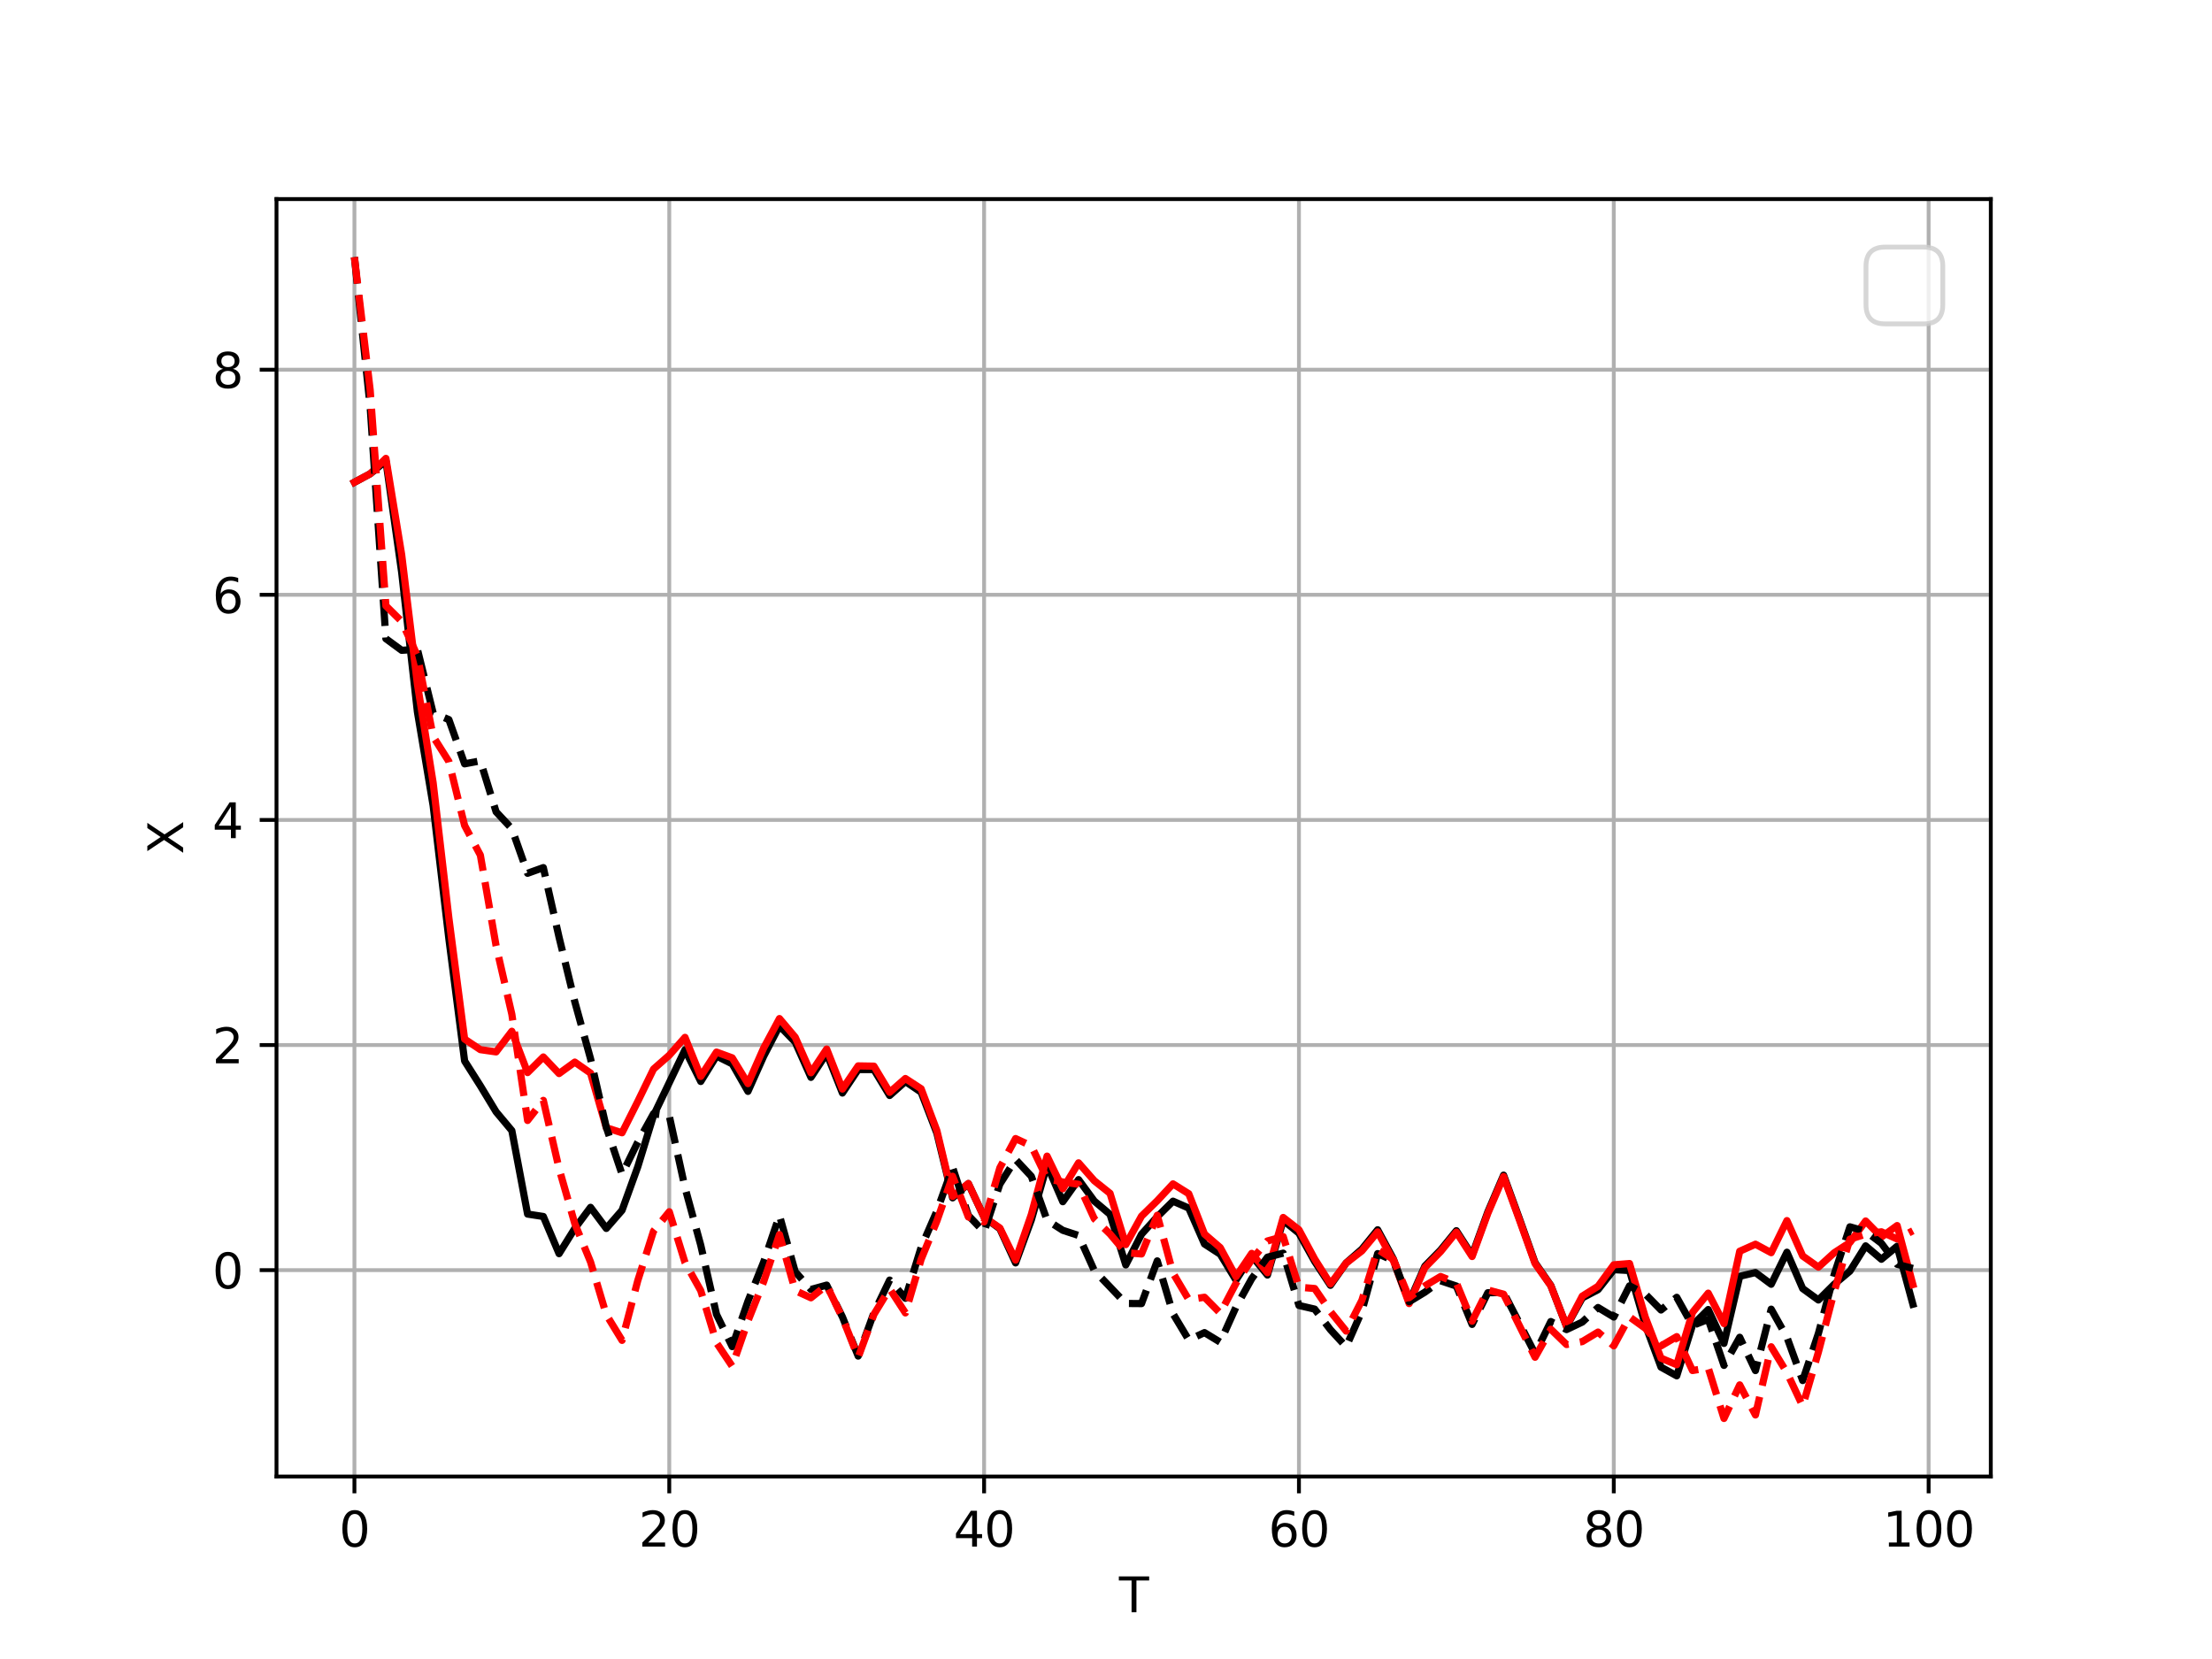 <?xml version="1.0" encoding="utf-8" standalone="no"?>
<!DOCTYPE svg PUBLIC "-//W3C//DTD SVG 1.1//EN"
  "http://www.w3.org/Graphics/SVG/1.1/DTD/svg11.dtd">
<svg xmlns:xlink="http://www.w3.org/1999/xlink" width="460.8pt" height="345.6pt" viewBox="0 0 460.8 345.6" xmlns="http://www.w3.org/2000/svg" version="1.1">
 <defs>
  <style type="text/css">*{stroke-linejoin: round; stroke-linecap: butt}</style>
 </defs>
 <g id="figure_1">
  <g id="patch_1">
   <path d="M 0 345.6 
L 460.8 345.6 
L 460.8 0 
L 0 0 
z
" style="fill: #ffffff"/>
  </g>
  <g id="axes_1">
   <g id="patch_2">
    <path d="M 57.6 307.584 
L 414.72 307.584 
L 414.72 41.472 
L 57.6 41.472 
z
" style="fill: #ffffff"/>
   </g>
   <g id="matplotlib.axis_1">
    <g id="xtick_1">
     <g id="line2d_1">
      <path d="M 73.833 307.584 
L 73.833 41.472 
" clip-path="url(#p6dce36d40b)" style="fill: none; stroke: #b0b0b0; stroke-width: 0.8; stroke-linecap: square"/>
     </g>
     <g id="line2d_2">
      <defs>
       <path id="m570aba5353" d="M 0 0 
L 0 3.5 
" style="stroke: #000000; stroke-width: 0.8"/>
      </defs>
      <g>
       <use xlink:href="#m570aba5353" x="73.833" y="307.584" style="stroke: #000000; stroke-width: 0.8"/>
      </g>
     </g>
     <g id="text_1">
      <!-- 0 -->
      <g transform="translate(70.651 322.182) scale(0.1 -0.1)">
       <defs>
        <path id="DejaVuSans-30" d="M 2034 4250 
Q 1547 4250 1301 3770 
Q 1056 3291 1056 2328 
Q 1056 1369 1301 889 
Q 1547 409 2034 409 
Q 2525 409 2770 889 
Q 3016 1369 3016 2328 
Q 3016 3291 2770 3770 
Q 2525 4250 2034 4250 
z
M 2034 4750 
Q 2819 4750 3233 4129 
Q 3647 3509 3647 2328 
Q 3647 1150 3233 529 
Q 2819 -91 2034 -91 
Q 1250 -91 836 529 
Q 422 1150 422 2328 
Q 422 3509 836 4129 
Q 1250 4750 2034 4750 
z
" transform="scale(0.016)"/>
       </defs>
       <use xlink:href="#DejaVuSans-30"/>
      </g>
     </g>
    </g>
    <g id="xtick_2">
     <g id="line2d_3">
      <path d="M 139.42 307.584 
L 139.42 41.472 
" clip-path="url(#p6dce36d40b)" style="fill: none; stroke: #b0b0b0; stroke-width: 0.8; stroke-linecap: square"/>
     </g>
     <g id="line2d_4">
      <g>
       <use xlink:href="#m570aba5353" x="139.42" y="307.584" style="stroke: #000000; stroke-width: 0.8"/>
      </g>
     </g>
     <g id="text_2">
      <!-- 20 -->
      <g transform="translate(133.057 322.182) scale(0.1 -0.1)">
       <defs>
        <path id="DejaVuSans-32" d="M 1228 531 
L 3431 531 
L 3431 0 
L 469 0 
L 469 531 
Q 828 903 1448 1529 
Q 2069 2156 2228 2338 
Q 2531 2678 2651 2914 
Q 2772 3150 2772 3378 
Q 2772 3750 2511 3984 
Q 2250 4219 1831 4219 
Q 1534 4219 1204 4116 
Q 875 4013 500 3803 
L 500 4441 
Q 881 4594 1212 4672 
Q 1544 4750 1819 4750 
Q 2544 4750 2975 4387 
Q 3406 4025 3406 3419 
Q 3406 3131 3298 2873 
Q 3191 2616 2906 2266 
Q 2828 2175 2409 1742 
Q 1991 1309 1228 531 
z
" transform="scale(0.016)"/>
       </defs>
       <use xlink:href="#DejaVuSans-32"/>
       <use xlink:href="#DejaVuSans-30" x="63.623"/>
      </g>
     </g>
    </g>
    <g id="xtick_3">
     <g id="line2d_5">
      <path d="M 205.006 307.584 
L 205.006 41.472 
" clip-path="url(#p6dce36d40b)" style="fill: none; stroke: #b0b0b0; stroke-width: 0.8; stroke-linecap: square"/>
     </g>
     <g id="line2d_6">
      <g>
       <use xlink:href="#m570aba5353" x="205.006" y="307.584" style="stroke: #000000; stroke-width: 0.8"/>
      </g>
     </g>
     <g id="text_3">
      <!-- 40 -->
      <g transform="translate(198.644 322.182) scale(0.1 -0.1)">
       <defs>
        <path id="DejaVuSans-34" d="M 2419 4116 
L 825 1625 
L 2419 1625 
L 2419 4116 
z
M 2253 4666 
L 3047 4666 
L 3047 1625 
L 3713 1625 
L 3713 1100 
L 3047 1100 
L 3047 0 
L 2419 0 
L 2419 1100 
L 313 1100 
L 313 1709 
L 2253 4666 
z
" transform="scale(0.016)"/>
       </defs>
       <use xlink:href="#DejaVuSans-34"/>
       <use xlink:href="#DejaVuSans-30" x="63.623"/>
      </g>
     </g>
    </g>
    <g id="xtick_4">
     <g id="line2d_7">
      <path d="M 270.593 307.584 
L 270.593 41.472 
" clip-path="url(#p6dce36d40b)" style="fill: none; stroke: #b0b0b0; stroke-width: 0.8; stroke-linecap: square"/>
     </g>
     <g id="line2d_8">
      <g>
       <use xlink:href="#m570aba5353" x="270.593" y="307.584" style="stroke: #000000; stroke-width: 0.8"/>
      </g>
     </g>
     <g id="text_4">
      <!-- 60 -->
      <g transform="translate(264.231 322.182) scale(0.1 -0.1)">
       <defs>
        <path id="DejaVuSans-36" d="M 2113 2584 
Q 1688 2584 1439 2293 
Q 1191 2003 1191 1497 
Q 1191 994 1439 701 
Q 1688 409 2113 409 
Q 2538 409 2786 701 
Q 3034 994 3034 1497 
Q 3034 2003 2786 2293 
Q 2538 2584 2113 2584 
z
M 3366 4563 
L 3366 3988 
Q 3128 4100 2886 4159 
Q 2644 4219 2406 4219 
Q 1781 4219 1451 3797 
Q 1122 3375 1075 2522 
Q 1259 2794 1537 2939 
Q 1816 3084 2150 3084 
Q 2853 3084 3261 2657 
Q 3669 2231 3669 1497 
Q 3669 778 3244 343 
Q 2819 -91 2113 -91 
Q 1303 -91 875 529 
Q 447 1150 447 2328 
Q 447 3434 972 4092 
Q 1497 4750 2381 4750 
Q 2619 4750 2861 4703 
Q 3103 4656 3366 4563 
z
" transform="scale(0.016)"/>
       </defs>
       <use xlink:href="#DejaVuSans-36"/>
       <use xlink:href="#DejaVuSans-30" x="63.623"/>
      </g>
     </g>
    </g>
    <g id="xtick_5">
     <g id="line2d_9">
      <path d="M 336.18 307.584 
L 336.18 41.472 
" clip-path="url(#p6dce36d40b)" style="fill: none; stroke: #b0b0b0; stroke-width: 0.8; stroke-linecap: square"/>
     </g>
     <g id="line2d_10">
      <g>
       <use xlink:href="#m570aba5353" x="336.18" y="307.584" style="stroke: #000000; stroke-width: 0.8"/>
      </g>
     </g>
     <g id="text_5">
      <!-- 80 -->
      <g transform="translate(329.817 322.182) scale(0.1 -0.1)">
       <defs>
        <path id="DejaVuSans-38" d="M 2034 2216 
Q 1584 2216 1326 1975 
Q 1069 1734 1069 1313 
Q 1069 891 1326 650 
Q 1584 409 2034 409 
Q 2484 409 2743 651 
Q 3003 894 3003 1313 
Q 3003 1734 2745 1975 
Q 2488 2216 2034 2216 
z
M 1403 2484 
Q 997 2584 770 2862 
Q 544 3141 544 3541 
Q 544 4100 942 4425 
Q 1341 4750 2034 4750 
Q 2731 4750 3128 4425 
Q 3525 4100 3525 3541 
Q 3525 3141 3298 2862 
Q 3072 2584 2669 2484 
Q 3125 2378 3379 2068 
Q 3634 1759 3634 1313 
Q 3634 634 3220 271 
Q 2806 -91 2034 -91 
Q 1263 -91 848 271 
Q 434 634 434 1313 
Q 434 1759 690 2068 
Q 947 2378 1403 2484 
z
M 1172 3481 
Q 1172 3119 1398 2916 
Q 1625 2713 2034 2713 
Q 2441 2713 2670 2916 
Q 2900 3119 2900 3481 
Q 2900 3844 2670 4047 
Q 2441 4250 2034 4250 
Q 1625 4250 1398 4047 
Q 1172 3844 1172 3481 
z
" transform="scale(0.016)"/>
       </defs>
       <use xlink:href="#DejaVuSans-38"/>
       <use xlink:href="#DejaVuSans-30" x="63.623"/>
      </g>
     </g>
    </g>
    <g id="xtick_6">
     <g id="line2d_11">
      <path d="M 401.767 307.584 
L 401.767 41.472 
" clip-path="url(#p6dce36d40b)" style="fill: none; stroke: #b0b0b0; stroke-width: 0.8; stroke-linecap: square"/>
     </g>
     <g id="line2d_12">
      <g>
       <use xlink:href="#m570aba5353" x="401.767" y="307.584" style="stroke: #000000; stroke-width: 0.8"/>
      </g>
     </g>
     <g id="text_6">
      <!-- 100 -->
      <g transform="translate(392.223 322.182) scale(0.1 -0.1)">
       <defs>
        <path id="DejaVuSans-31" d="M 794 531 
L 1825 531 
L 1825 4091 
L 703 3866 
L 703 4441 
L 1819 4666 
L 2450 4666 
L 2450 531 
L 3481 531 
L 3481 0 
L 794 0 
L 794 531 
z
" transform="scale(0.016)"/>
       </defs>
       <use xlink:href="#DejaVuSans-31"/>
       <use xlink:href="#DejaVuSans-30" x="63.623"/>
       <use xlink:href="#DejaVuSans-30" x="127.246"/>
      </g>
     </g>
    </g>
    <g id="text_7">
     <!-- T -->
     <g transform="translate(233.106 335.861) scale(0.1 -0.1)">
      <defs>
       <path id="DejaVuSans-54" d="M -19 4666 
L 3928 4666 
L 3928 4134 
L 2272 4134 
L 2272 0 
L 1638 0 
L 1638 4134 
L -19 4134 
L -19 4666 
z
" transform="scale(0.016)"/>
      </defs>
      <use xlink:href="#DejaVuSans-54"/>
     </g>
    </g>
   </g>
   <g id="matplotlib.axis_2">
    <g id="ytick_1">
     <g id="line2d_13">
      <path d="M 57.6 264.593 
L 414.72 264.593 
" clip-path="url(#p6dce36d40b)" style="fill: none; stroke: #b0b0b0; stroke-width: 0.8; stroke-linecap: square"/>
     </g>
     <g id="line2d_14">
      <defs>
       <path id="m8859c4e2e6" d="M 0 0 
L -3.5 0 
" style="stroke: #000000; stroke-width: 0.8"/>
      </defs>
      <g>
       <use xlink:href="#m8859c4e2e6" x="57.6" y="264.593" style="stroke: #000000; stroke-width: 0.8"/>
      </g>
     </g>
     <g id="text_8">
      <!-- 0 -->
      <g transform="translate(44.237 268.393) scale(0.1 -0.1)">
       <use xlink:href="#DejaVuSans-30"/>
      </g>
     </g>
    </g>
    <g id="ytick_2">
     <g id="line2d_15">
      <path d="M 57.6 217.699 
L 414.72 217.699 
" clip-path="url(#p6dce36d40b)" style="fill: none; stroke: #b0b0b0; stroke-width: 0.8; stroke-linecap: square"/>
     </g>
     <g id="line2d_16">
      <g>
       <use xlink:href="#m8859c4e2e6" x="57.6" y="217.699" style="stroke: #000000; stroke-width: 0.8"/>
      </g>
     </g>
     <g id="text_9">
      <!-- 2 -->
      <g transform="translate(44.237 221.498) scale(0.1 -0.1)">
       <use xlink:href="#DejaVuSans-32"/>
      </g>
     </g>
    </g>
    <g id="ytick_3">
     <g id="line2d_17">
      <path d="M 57.6 170.804 
L 414.72 170.804 
" clip-path="url(#p6dce36d40b)" style="fill: none; stroke: #b0b0b0; stroke-width: 0.8; stroke-linecap: square"/>
     </g>
     <g id="line2d_18">
      <g>
       <use xlink:href="#m8859c4e2e6" x="57.6" y="170.804" style="stroke: #000000; stroke-width: 0.8"/>
      </g>
     </g>
     <g id="text_10">
      <!-- 4 -->
      <g transform="translate(44.237 174.603) scale(0.1 -0.1)">
       <use xlink:href="#DejaVuSans-34"/>
      </g>
     </g>
    </g>
    <g id="ytick_4">
     <g id="line2d_19">
      <path d="M 57.6 123.91 
L 414.72 123.91 
" clip-path="url(#p6dce36d40b)" style="fill: none; stroke: #b0b0b0; stroke-width: 0.8; stroke-linecap: square"/>
     </g>
     <g id="line2d_20">
      <g>
       <use xlink:href="#m8859c4e2e6" x="57.6" y="123.91" style="stroke: #000000; stroke-width: 0.8"/>
      </g>
     </g>
     <g id="text_11">
      <!-- 6 -->
      <g transform="translate(44.237 127.709) scale(0.1 -0.1)">
       <use xlink:href="#DejaVuSans-36"/>
      </g>
     </g>
    </g>
    <g id="ytick_5">
     <g id="line2d_21">
      <path d="M 57.6 77.015 
L 414.72 77.015 
" clip-path="url(#p6dce36d40b)" style="fill: none; stroke: #b0b0b0; stroke-width: 0.8; stroke-linecap: square"/>
     </g>
     <g id="line2d_22">
      <g>
       <use xlink:href="#m8859c4e2e6" x="57.6" y="77.015" style="stroke: #000000; stroke-width: 0.8"/>
      </g>
     </g>
     <g id="text_12">
      <!-- 8 -->
      <g transform="translate(44.237 80.814) scale(0.1 -0.1)">
       <use xlink:href="#DejaVuSans-38"/>
      </g>
     </g>
    </g>
    <g id="text_13">
     <!-- X -->
     <g transform="translate(38.158 177.953) rotate(-90) scale(0.1 -0.1)">
      <defs>
       <path id="DejaVuSans-58" d="M 403 4666 
L 1081 4666 
L 2241 2931 
L 3406 4666 
L 4084 4666 
L 2584 2425 
L 4184 0 
L 3506 0 
L 2194 1984 
L 872 0 
L 191 0 
L 1856 2491 
L 403 4666 
z
" transform="scale(0.016)"/>
      </defs>
      <use xlink:href="#DejaVuSans-58"/>
     </g>
    </g>
   </g>
   <g id="line2d_23">
    <path d="M 73.833 100.463 
L 77.112 98.705 
L 80.391 95.999 
L 83.671 119.196 
L 86.95 148.283 
L 90.229 167.808 
L 93.509 195.579 
L 96.788 221.023 
L 100.067 226.19 
L 103.347 231.61 
L 106.626 235.526 
L 109.905 252.914 
L 113.185 253.419 
L 116.464 261.16 
L 119.743 255.905 
L 123.023 251.512 
L 126.302 255.902 
L 129.581 252.131 
L 132.861 243.067 
L 136.14 232.385 
L 139.42 225.546 
L 142.699 218.683 
L 145.978 225.293 
L 149.258 219.989 
L 152.537 221.621 
L 155.816 227.353 
L 159.096 220.011 
L 162.375 213.693 
L 165.654 217.083 
L 168.934 224.431 
L 172.213 219.447 
L 175.492 227.696 
L 178.772 222.798 
L 182.051 222.81 
L 185.33 228.209 
L 188.61 225.296 
L 191.889 227.526 
L 195.168 236.066 
L 198.448 249.533 
L 201.727 246.564 
L 205.006 253.554 
L 208.286 255.965 
L 211.565 263.085 
L 214.844 254.136 
L 218.124 242.737 
L 221.403 250.335 
L 224.682 245.734 
L 227.962 250.204 
L 231.241 252.973 
L 234.52 263.508 
L 237.8 257.109 
L 241.079 253.473 
L 244.358 250.23 
L 247.638 251.662 
L 250.917 259.147 
L 254.196 261.273 
L 257.476 266.671 
L 260.755 261.585 
L 264.034 265.613 
L 267.314 254.211 
L 270.593 256.892 
L 273.872 262.778 
L 277.152 267.751 
L 280.431 263.088 
L 283.71 260.223 
L 286.99 256.185 
L 290.269 262.266 
L 293.548 271.243 
L 296.828 263.749 
L 300.107 260.405 
L 303.386 256.381 
L 306.666 261.484 
L 309.945 252.455 
L 313.224 244.809 
L 316.504 253.825 
L 319.783 263.041 
L 323.062 267.776 
L 326.342 276.33 
L 329.621 270.374 
L 332.9 268.66 
L 336.18 264.495 
L 339.459 264.67 
L 342.739 275.977 
L 346.018 284.799 
L 349.297 286.61 
L 352.577 276.057 
L 355.856 272.801 
L 359.135 279.855 
L 362.415 265.874 
L 365.694 265.095 
L 368.973 267.533 
L 372.253 260.864 
L 375.532 268.43 
L 378.811 270.81 
L 382.091 267.551 
L 385.37 264.801 
L 388.649 259.536 
L 391.929 262.325 
L 395.208 259.62 
L 398.487 271.697 
" clip-path="url(#p6dce36d40b)" style="fill: none; stroke: #000000; stroke-width: 1.5; stroke-linecap: square"/>
   </g>
   <g id="line2d_24">
    <path d="M 73.833 100.463 
L 77.112 98.705 
L 80.391 95.491 
L 83.671 115.527 
L 86.95 142.5 
L 90.229 163.057 
L 93.509 191.261 
L 96.788 216.458 
L 100.067 218.661 
L 103.347 219.128 
L 106.626 214.832 
L 109.905 223.439 
L 113.185 220.187 
L 116.464 223.639 
L 119.743 221.257 
L 123.023 223.549 
L 126.302 234.931 
L 129.581 235.976 
L 132.861 229.456 
L 136.14 222.711 
L 139.42 219.823 
L 142.699 216.104 
L 145.978 224.234 
L 149.258 219.166 
L 152.537 220.368 
L 155.816 225.737 
L 159.096 218.308 
L 162.375 212.19 
L 165.654 216.065 
L 168.934 223.477 
L 172.213 218.534 
L 175.492 226.874 
L 178.772 222.046 
L 182.051 222.101 
L 185.33 227.549 
L 188.61 224.674 
L 191.889 226.809 
L 195.168 235.518 
L 198.448 249.24 
L 201.727 246.549 
L 205.006 253.571 
L 208.286 255.809 
L 211.565 262.493 
L 214.844 253.001 
L 218.124 240.846 
L 221.403 247.648 
L 224.682 242.242 
L 227.962 245.973 
L 231.241 248.593 
L 234.52 259.275 
L 237.8 253.342 
L 241.079 250.137 
L 244.358 246.624 
L 247.638 248.676 
L 250.917 257.075 
L 254.196 259.896 
L 257.476 265.947 
L 260.755 261.102 
L 264.034 265.132 
L 267.314 253.622 
L 270.593 256.178 
L 273.872 262.272 
L 277.152 267.468 
L 280.431 263.118 
L 283.71 260.579 
L 286.99 256.623 
L 290.269 262.623 
L 293.548 271.557 
L 296.828 264.067 
L 300.107 260.723 
L 303.386 256.671 
L 306.666 261.755 
L 309.945 252.752 
L 313.224 245.092 
L 316.504 254.069 
L 319.783 263.217 
L 323.062 267.847 
L 326.342 276.261 
L 329.621 270.007 
L 332.9 267.959 
L 336.18 263.485 
L 339.459 263.219 
L 342.739 274.384 
L 346.018 282.935 
L 349.297 284.295 
L 352.577 273.406 
L 355.856 269.388 
L 359.135 275.727 
L 362.415 260.658 
L 365.694 259.192 
L 368.973 260.956 
L 372.253 254.276 
L 375.532 261.639 
L 378.811 263.963 
L 382.091 260.982 
L 385.37 258.842 
L 388.649 254.359 
L 391.929 257.709 
L 395.208 255.309 
L 398.487 267.595 
" clip-path="url(#p6dce36d40b)" style="fill: none; stroke: #ff0000; stroke-width: 1.5; stroke-linecap: square"/>
   </g>
   <g id="line2d_25">
    <path d="M 73.833 53.568 
L 77.112 84.741 
L 80.391 133.061 
L 83.671 135.472 
L 86.95 135.26 
L 90.229 148.53 
L 93.509 149.907 
L 96.788 159.122 
L 100.067 158.5 
L 103.347 169.115 
L 106.626 172.625 
L 109.905 181.918 
L 113.185 180.742 
L 116.464 195.249 
L 119.743 208.69 
L 123.023 220.563 
L 126.302 234.835 
L 129.581 244.615 
L 132.861 237.92 
L 136.14 232.011 
L 139.42 232.463 
L 142.699 247.408 
L 145.978 259.395 
L 149.258 273.807 
L 152.537 280.529 
L 155.816 271.057 
L 159.096 262.865 
L 162.375 253.197 
L 165.654 264.923 
L 168.934 268.622 
L 172.213 267.711 
L 175.492 274.338 
L 178.772 282.494 
L 182.051 273.481 
L 185.33 266.666 
L 188.61 270.453 
L 191.889 259.848 
L 195.168 252.292 
L 198.448 243.192 
L 201.727 253.207 
L 205.006 256.637 
L 208.286 246.68 
L 211.565 241.538 
L 214.844 245.043 
L 218.124 254.19 
L 221.403 256.296 
L 224.682 257.373 
L 227.962 264.669 
L 231.241 268.096 
L 234.52 271.535 
L 237.8 271.563 
L 241.079 262.667 
L 244.358 273.666 
L 247.638 279.131 
L 250.917 277.604 
L 254.196 279.601 
L 257.476 272.293 
L 260.755 266.376 
L 264.034 261.894 
L 267.314 261.055 
L 270.593 271.952 
L 273.872 272.713 
L 277.152 276.997 
L 280.431 280.563 
L 283.71 273.127 
L 286.99 261.15 
L 290.269 262.608 
L 293.548 271.177 
L 296.828 269.186 
L 300.107 266.81 
L 303.386 267.904 
L 306.666 275.898 
L 309.945 269.299 
L 313.224 269.26 
L 316.504 275.604 
L 319.783 281.993 
L 323.062 275.302 
L 326.342 276.974 
L 329.621 275.414 
L 332.9 272.378 
L 336.18 274.362 
L 339.459 267.865 
L 342.739 269.559 
L 346.018 272.895 
L 349.297 270.257 
L 352.577 276.144 
L 355.856 274.845 
L 359.135 284.434 
L 362.415 278.58 
L 365.694 285.516 
L 368.973 272.726 
L 372.253 278.581 
L 375.532 287.588 
L 378.811 277.768 
L 382.091 265.512 
L 385.37 255.572 
L 388.649 256.513 
L 391.929 259.003 
L 395.208 263.373 
L 398.487 264.241 
" clip-path="url(#p6dce36d40b)" style="fill: none; stroke-dasharray: 5.55,2.4; stroke-dashoffset: 0; stroke: #000000; stroke-width: 1.5"/>
   </g>
   <g id="line2d_26">
    <path d="M 73.833 53.568 
L 77.112 81.24 
L 80.391 126.203 
L 83.671 129.459 
L 86.95 136.601 
L 90.229 153.426 
L 93.509 158.63 
L 96.788 171.976 
L 100.067 178.141 
L 103.347 197.038 
L 106.626 211.289 
L 109.905 233.413 
L 113.185 229.23 
L 116.464 243.439 
L 119.743 254.912 
L 123.023 262.898 
L 126.302 273.866 
L 129.581 279.22 
L 132.861 266.77 
L 136.14 256.466 
L 139.42 252.426 
L 142.699 263.005 
L 145.978 268.862 
L 149.258 279.72 
L 152.537 284.624 
L 155.816 275.169 
L 159.096 266.964 
L 162.375 257.182 
L 165.654 268.855 
L 168.934 270.356 
L 172.213 267.744 
L 175.492 274.51 
L 178.772 282.763 
L 182.051 273.816 
L 185.33 268.461 
L 188.61 273.503 
L 191.889 262.342 
L 195.168 254.368 
L 198.448 245.033 
L 201.727 253.518 
L 205.006 254.538 
L 208.286 243.281 
L 211.565 237.185 
L 214.844 238.716 
L 218.124 245.558 
L 221.403 246.225 
L 224.682 246.706 
L 227.962 253.884 
L 231.241 257.067 
L 234.52 260.958 
L 237.8 261.221 
L 241.079 253.169 
L 244.358 265.208 
L 247.638 270.747 
L 250.917 270.24 
L 254.196 273.56 
L 257.476 267.335 
L 260.755 262.42 
L 264.034 258.516 
L 267.314 257.605 
L 270.593 268.149 
L 273.872 268.421 
L 277.152 273.218 
L 280.431 277.29 
L 283.71 270.863 
L 286.99 260.282 
L 290.269 262.362 
L 293.548 270.334 
L 296.828 267.877 
L 300.107 265.916 
L 303.386 267.236 
L 306.666 275.226 
L 309.945 268.727 
L 313.224 269.601 
L 316.504 276.141 
L 319.783 282.736 
L 323.062 276.903 
L 326.342 280.088 
L 329.621 279.477 
L 332.9 277.497 
L 336.18 280.361 
L 339.459 274.331 
L 342.739 276.702 
L 346.018 280.372 
L 349.297 278.445 
L 352.577 285.506 
L 355.856 284.954 
L 359.135 295.488 
L 362.415 288.497 
L 365.694 294.762 
L 368.973 280.559 
L 372.253 285.941 
L 375.532 292.909 
L 378.811 281.646 
L 382.091 269.081 
L 385.37 258.147 
L 388.649 257.108 
L 391.929 256.607 
L 395.208 258.102 
L 398.487 256.394 
" clip-path="url(#p6dce36d40b)" style="fill: none; stroke-dasharray: 5.55,2.4; stroke-dashoffset: 0; stroke: #ff0000; stroke-width: 1.5"/>
   </g>
   <g id="patch_3">
    <path d="M 57.6 307.584 
L 57.6 41.472 
" style="fill: none; stroke: #000000; stroke-width: 0.8; stroke-linejoin: miter; stroke-linecap: square"/>
   </g>
   <g id="patch_4">
    <path d="M 414.72 307.584 
L 414.72 41.472 
" style="fill: none; stroke: #000000; stroke-width: 0.8; stroke-linejoin: miter; stroke-linecap: square"/>
   </g>
   <g id="patch_5">
    <path d="M 57.6 307.584 
L 414.72 307.584 
" style="fill: none; stroke: #000000; stroke-width: 0.8; stroke-linejoin: miter; stroke-linecap: square"/>
   </g>
   <g id="patch_6">
    <path d="M 57.6 41.472 
L 414.72 41.472 
" style="fill: none; stroke: #000000; stroke-width: 0.8; stroke-linejoin: miter; stroke-linecap: square"/>
   </g>
   <g id="legend_1">
    <g id="patch_7">
     <path d="M 392.72 67.472 
L 400.72 67.472 
Q 404.72 67.472 404.72 63.472 
L 404.72 55.472 
Q 404.72 51.472 400.72 51.472 
L 392.72 51.472 
Q 388.72 51.472 388.72 55.472 
L 388.72 63.472 
Q 388.72 67.472 392.72 67.472 
z
" style="fill: #ffffff; opacity: 0.8; stroke: #cccccc; stroke-linejoin: miter"/>
    </g>
   </g>
  </g>
 </g>
 <defs>
  <clipPath id="p6dce36d40b">
   <rect x="57.6" y="41.472" width="357.12" height="266.112"/>
  </clipPath>
 </defs>
</svg>
